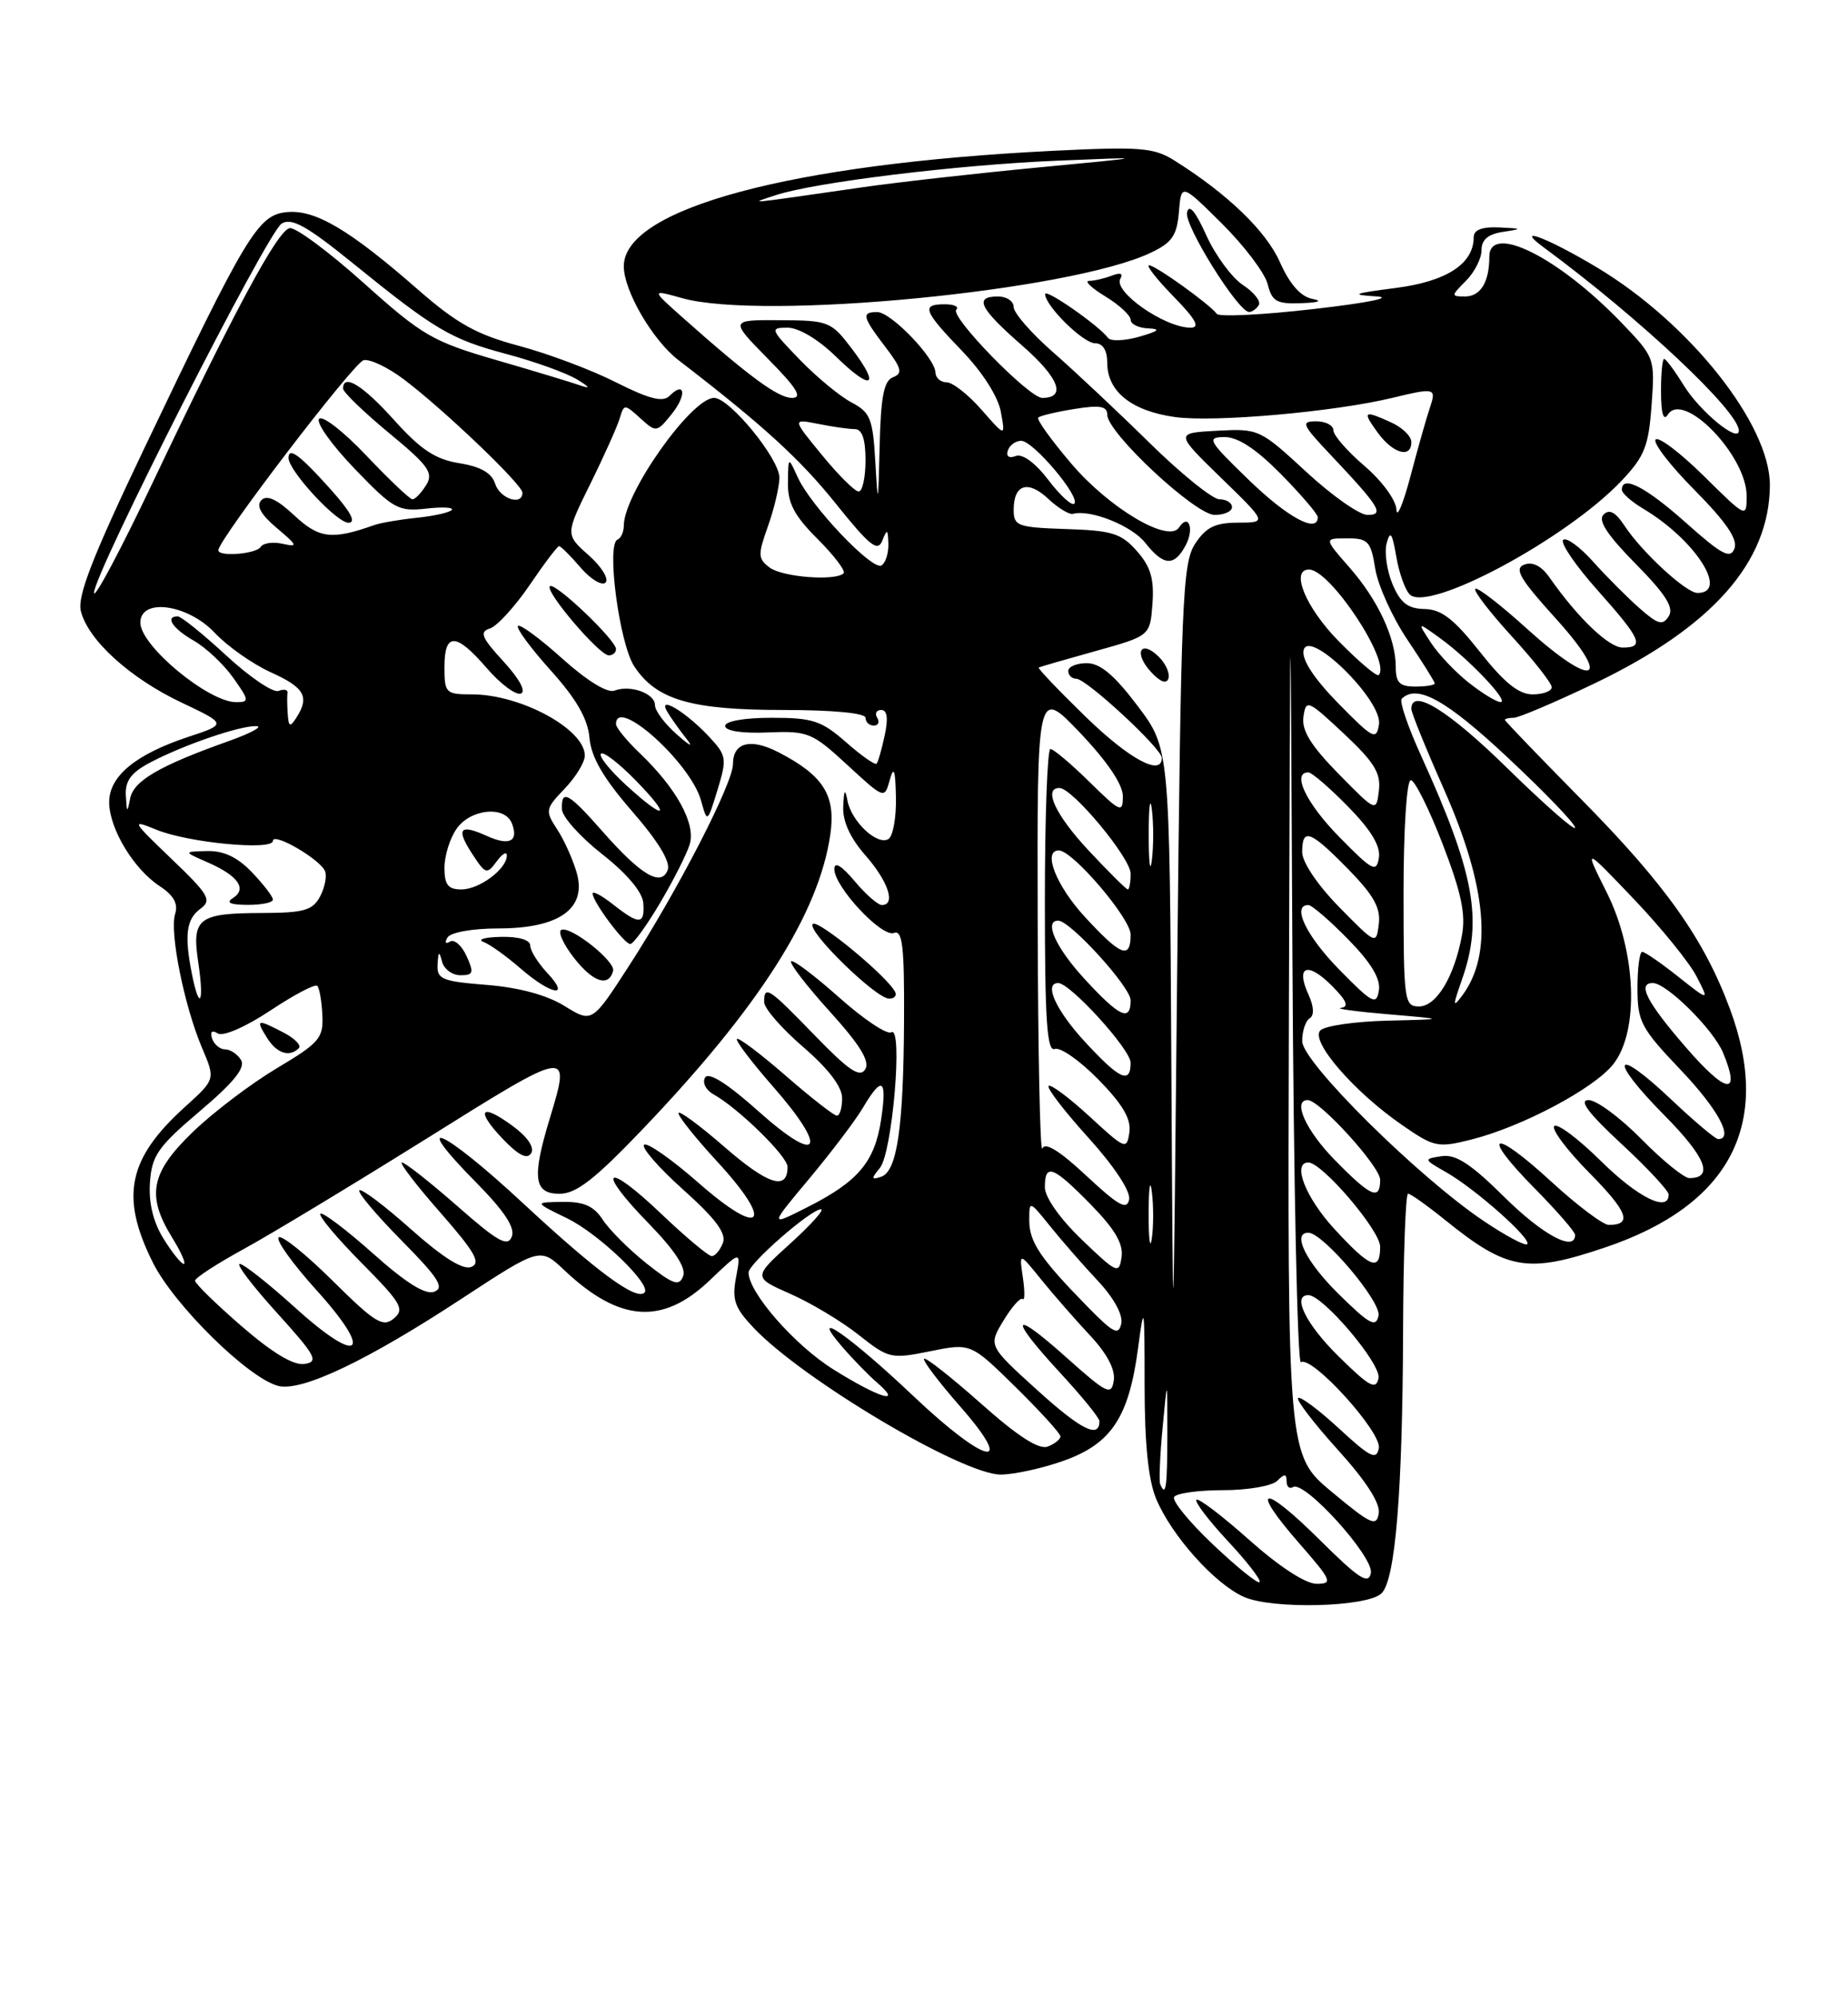 <?xml version="1.0" encoding="UTF-8" standalone="no"?>
<!DOCTYPE svg PUBLIC "-//W3C//DTD SVG 1.1//EN" "http://www.w3.org/Graphics/SVG/1.1/DTD/svg11.dtd" >
<svg xmlns="http://www.w3.org/2000/svg" xmlns:xlink="http://www.w3.org/1999/xlink" version="1.1" viewBox="0 0 237 256">
 <g >
 <path fill="currentColor"
d=" M 177.19 204.21 C 178.95 202.45 179.87 191.24 179.94 170.75 C 179.97 160.99 180.26 153.00 180.58 153.00 C 180.90 153.00 183.04 154.52 185.33 156.37 C 193.32 162.82 195.88 163.26 205.88 159.88 C 221.90 154.47 227.34 144.06 221.85 129.29 C 218.53 120.35 213.59 113.39 202.86 102.52 C 197.44 97.03 193.00 92.42 193.00 92.27 C 193.00 92.12 193.51 92.00 194.13 92.00 C 194.76 92.00 199.37 90.04 204.38 87.65 C 219.55 80.41 226.93 72.09 226.98 62.20 C 227.02 54.42 216.68 41.40 204.84 34.30 C 198.51 30.50 194.04 28.81 197.95 31.69 C 210.26 40.76 223.00 52.72 223.00 55.20 C 223.00 56.85 218.00 52.74 215.94 49.40 C 214.78 47.53 213.65 46.00 213.42 46.00 C 213.19 46.00 213.01 47.91 213.02 50.25 C 213.03 53.00 213.33 54.02 213.89 53.15 C 215.87 50.01 224.00 58.38 224.00 63.56 C 224.00 66.41 223.97 66.40 218.52 61.02 C 215.51 58.05 212.73 55.94 212.33 56.33 C 211.94 56.73 214.19 59.66 217.35 62.84 C 221.38 66.92 222.89 69.13 222.44 70.31 C 221.91 71.69 220.82 71.11 216.20 66.99 C 211.04 62.40 208.00 60.83 208.00 62.78 C 208.00 63.22 209.24 64.31 210.75 65.21 C 217.40 69.17 221.80 76.01 217.69 76.00 C 216.23 75.99 210.54 70.75 208.33 67.37 C 207.18 65.63 206.39 65.21 205.64 65.96 C 204.90 66.70 206.12 68.57 209.76 72.26 C 213.61 76.16 214.70 77.88 214.02 78.97 C 213.25 80.21 212.66 80.06 210.30 77.99 C 208.76 76.64 206.08 73.96 204.34 72.02 C 202.61 70.08 200.87 68.82 200.47 69.20 C 200.08 69.59 202.06 72.49 204.88 75.65 C 210.48 81.94 210.95 83.00 208.10 83.00 C 206.32 83.00 202.35 79.20 198.72 74.02 C 197.69 72.54 196.55 71.96 195.48 72.37 C 194.15 72.88 194.91 74.19 199.50 79.25 C 206.92 87.45 204.42 88.36 195.82 80.58 C 192.43 77.51 189.45 75.21 189.20 75.47 C 188.94 75.72 191.05 78.46 193.87 81.55 C 196.69 84.63 199.00 87.57 199.00 88.08 C 199.00 88.59 197.90 89.00 196.55 89.00 C 194.77 89.00 192.91 87.50 189.80 83.56 C 186.47 79.35 184.87 78.10 182.70 78.06 C 180.54 78.01 179.60 77.29 178.58 74.86 C 177.86 73.13 177.52 70.77 177.84 69.61 C 178.29 67.95 178.55 68.31 179.06 71.30 C 179.41 73.39 180.19 75.59 180.79 76.19 C 183.17 78.57 200.88 69.08 207.94 61.64 C 210.91 58.51 211.43 57.20 211.81 51.93 C 212.25 45.87 212.23 45.81 207.88 41.29 C 199.81 32.92 191.00 28.55 191.00 32.92 C 191.00 36.16 189.87 38.00 187.89 38.00 C 186.07 38.00 186.08 37.92 188.00 36.00 C 189.10 34.90 190.00 33.13 190.00 32.07 C 190.00 30.72 190.84 30.01 192.75 29.72 C 195.31 29.33 195.27 29.29 192.25 29.15 C 190.07 29.05 189.00 29.46 189.00 30.39 C 189.00 33.81 185.53 36.07 179.00 36.91 C 173.49 37.62 173.11 37.78 176.50 37.99 C 178.79 38.13 175.40 38.82 168.55 39.60 C 161.98 40.36 156.35 40.64 156.05 40.23 C 155.12 38.98 148.18 34.00 147.36 34.00 C 146.94 34.00 148.35 35.80 150.50 38.00 C 153.36 40.93 153.95 42.00 152.69 42.00 C 149.34 42.00 142.68 37.33 143.69 35.70 C 144.09 35.05 143.67 34.91 142.58 35.33 C 141.62 35.70 140.31 36.00 139.67 36.00 C 139.03 36.01 139.96 36.90 141.75 37.99 C 143.54 39.08 145.00 40.43 145.00 40.99 C 145.00 41.54 146.01 42.04 147.25 42.09 C 148.92 42.16 148.63 42.43 146.10 43.16 C 144.23 43.69 142.43 43.76 142.10 43.31 C 140.95 41.74 134.00 36.90 134.03 37.70 C 134.09 39.26 138.93 44.00 140.45 44.00 C 141.44 44.00 142.00 44.91 142.00 46.50 C 142.00 50.19 145.13 52.69 150.73 53.46 C 155.73 54.15 171.11 52.79 178.50 51.01 C 184.06 49.67 184.23 49.72 183.38 52.25 C 182.96 53.49 181.84 57.42 180.90 61.00 C 179.95 64.58 179.14 66.52 179.09 65.33 C 179.04 64.10 177.25 61.66 175.00 59.73 C 172.80 57.85 171.00 55.79 171.00 55.15 C 171.00 54.52 170.01 54.00 168.79 54.00 C 166.80 54.00 166.97 54.41 170.60 58.25 C 176.98 65.01 177.59 66.00 175.37 66.00 C 174.34 66.00 170.80 63.51 167.50 60.46 C 161.60 55.01 161.41 54.92 156.09 55.21 C 150.69 55.50 150.69 55.50 156.59 61.24 C 162.50 66.98 162.50 66.98 158.77 66.99 C 155.83 67.00 154.67 67.57 153.27 69.70 C 151.65 72.18 151.46 76.85 150.97 124.45 C 150.45 176.50 150.45 176.50 150.22 136.21 C 150.00 95.91 150.00 95.91 145.88 90.46 C 142.92 86.53 141.09 85.00 139.38 85.00 C 138.07 85.00 137.00 85.45 137.00 86.00 C 137.00 86.55 137.47 87.00 138.04 87.00 C 139.33 87.00 149.00 95.95 149.00 97.14 C 149.00 99.56 144.83 97.31 139.21 91.85 C 135.76 88.49 133.06 85.66 133.21 85.56 C 133.37 85.47 136.65 84.52 140.50 83.45 C 147.50 81.50 147.50 81.50 147.80 77.37 C 148.03 74.19 147.57 72.63 145.80 70.63 C 143.80 68.36 142.62 68.00 136.75 67.81 C 130.49 67.60 130.00 67.42 130.00 65.35 C 130.00 62.07 131.83 61.49 134.44 63.94 C 135.70 65.12 137.13 65.99 137.61 65.86 C 139.86 65.26 145.16 67.39 146.88 69.58 C 149.22 72.55 150.59 72.64 152.05 69.91 C 153.20 67.77 152.44 65.72 151.20 67.62 C 149.86 69.64 142.29 65.16 137.43 59.47 C 134.84 56.43 132.91 53.76 133.15 53.52 C 133.38 53.29 135.47 52.79 137.79 52.42 C 141.06 51.89 142.00 52.06 142.00 53.15 C 142.00 55.47 153.30 66.00 155.78 66.00 C 157.00 66.00 158.00 65.55 158.00 65.00 C 158.00 64.45 157.28 64.00 156.40 64.00 C 155.52 64.00 151.47 60.74 147.41 56.75 C 143.35 52.76 137.77 47.52 135.01 45.11 C 132.25 42.69 130.00 40.11 130.00 39.36 C 130.00 38.61 129.10 38.00 128.00 38.00 C 124.86 38.00 125.60 39.50 131.12 44.32 C 135.83 48.44 136.80 51.00 133.66 51.00 C 131.97 51.00 121.78 40.55 122.64 39.69 C 123.02 39.31 122.36 39.00 121.17 39.00 C 118.11 39.00 118.41 39.82 123.37 44.97 C 125.97 47.66 127.99 50.82 128.35 52.76 C 128.95 56.02 128.95 56.02 125.87 52.51 C 124.18 50.58 122.16 49.00 121.40 49.00 C 120.63 49.00 119.99 48.44 119.97 47.75 C 119.93 45.89 114.26 40.00 112.51 40.00 C 110.45 40.00 110.59 40.60 113.53 44.45 C 115.64 47.22 115.80 47.86 114.53 48.35 C 113.35 48.80 112.96 50.84 112.81 57.22 C 112.63 64.82 112.59 64.99 112.26 59.25 C 111.94 53.65 111.63 52.86 109.20 51.58 C 107.72 50.80 104.72 48.33 102.55 46.08 C 98.78 42.19 98.71 42.00 101.00 42.00 C 102.43 42.00 104.95 43.50 107.19 45.69 C 111.81 50.20 112.99 49.63 109.25 44.70 C 106.59 41.20 106.28 41.07 100.04 41.04 C 93.58 41.00 93.58 41.00 98.50 46.00 C 102.22 49.77 102.97 51.00 101.57 51.00 C 99.78 51.00 96.07 48.27 87.50 40.66 C 83.50 37.10 83.50 37.10 87.50 38.22 C 97.88 41.11 137.25 37.30 147.57 32.40 C 150.32 31.10 150.94 30.19 151.19 27.16 C 151.50 23.50 151.50 23.50 156.71 28.66 C 159.57 31.50 162.21 34.99 162.57 36.41 C 163.13 38.64 163.72 38.98 166.86 38.86 C 169.15 38.78 169.67 38.57 168.27 38.30 C 166.80 38.01 165.39 36.41 164.15 33.61 C 162.38 29.61 157.39 24.81 150.56 20.54 C 147.96 18.92 146.19 18.78 135.06 19.33 C 101.41 20.99 80.00 26.75 80.00 34.13 C 80.00 37.27 83.69 43.60 87.00 46.15 C 97.81 54.46 102.61 58.83 107.22 64.59 C 111.54 69.97 112.56 70.79 113.15 69.30 C 113.77 67.74 113.87 67.79 113.93 69.69 C 113.97 70.90 113.57 72.15 113.05 72.47 C 111.89 73.19 103.97 64.86 102.30 61.16 C 101.09 58.50 101.09 58.50 101.05 61.87 C 101.01 64.48 101.87 66.11 104.86 69.09 C 106.98 71.21 108.48 73.19 108.19 73.48 C 107.17 74.50 100.36 73.98 98.71 72.75 C 97.20 71.62 97.18 71.11 98.47 67.50 C 99.26 65.30 99.93 62.49 99.96 61.25 C 100.00 58.86 93.58 51.00 91.58 51.00 C 88.67 51.00 80.00 63.26 80.00 67.38 C 80.00 68.18 79.63 68.98 79.19 69.17 C 77.74 69.76 79.43 82.48 81.33 85.39 C 84.16 89.70 88.58 91.00 100.47 91.00 C 106.82 91.00 111.00 91.40 111.00 92.00 C 111.00 92.55 111.48 93.00 112.06 93.00 C 112.64 93.00 112.84 92.55 112.50 92.00 C 112.16 91.45 112.39 91.00 113.02 91.00 C 113.78 91.00 113.93 92.08 113.46 94.25 C 113.08 96.04 112.61 97.67 112.42 97.88 C 112.22 98.09 110.46 96.86 108.50 95.13 C 105.35 92.37 104.22 92.00 98.97 92.00 C 95.46 92.00 93.00 92.43 93.00 93.05 C 93.00 93.69 95.17 94.02 98.45 93.88 C 103.63 93.67 104.15 93.88 108.67 98.05 C 113.43 102.43 113.43 102.43 114.11 99.97 C 114.63 98.10 114.83 98.65 114.90 102.19 C 114.96 104.77 114.52 107.18 113.94 107.54 C 112.52 108.41 109.22 105.33 108.69 102.65 C 108.37 101.01 108.24 101.18 108.14 103.37 C 108.05 105.26 109.02 107.39 111.00 109.65 C 113.93 112.99 114.92 116.00 113.09 116.00 C 112.59 116.00 111.01 114.62 109.59 112.92 C 107.92 110.94 107.00 110.39 107.00 111.39 C 107.00 113.67 113.08 120.18 114.65 119.58 C 115.74 119.16 115.99 121.33 115.94 130.78 C 115.87 144.57 115.05 150.15 113.00 150.83 C 111.73 151.25 111.70 151.08 112.84 149.70 C 114.45 147.76 115.83 131.37 114.31 132.31 C 113.76 132.65 110.75 130.64 107.61 127.84 C 104.47 125.05 101.70 122.96 101.46 123.21 C 101.21 123.46 103.44 126.36 106.42 129.65 C 110.32 133.96 111.59 136.04 110.96 137.06 C 110.28 138.17 108.86 137.22 104.52 132.74 C 98.56 126.58 98.00 126.22 98.00 128.44 C 98.00 129.24 100.25 131.83 103.00 134.19 C 106.24 136.99 108.00 139.29 108.00 140.75 C 108.00 141.99 107.70 143.00 107.33 143.00 C 106.96 143.00 104.01 140.70 100.78 137.89 C 97.54 135.07 94.72 132.95 94.51 133.16 C 94.29 133.37 96.38 136.12 99.13 139.26 C 106.30 147.43 105.15 149.47 97.32 142.48 C 93.29 138.88 90.89 137.36 90.43 138.11 C 90.04 138.75 90.51 139.71 91.50 140.26 C 94.72 142.06 101.00 148.21 101.00 149.56 C 101.00 152.65 98.51 151.87 92.94 147.03 C 89.67 144.19 87.00 142.23 87.01 142.68 C 87.01 143.13 89.27 145.95 92.04 148.95 C 99.37 156.91 97.72 158.75 89.62 151.64 C 86.13 148.58 82.97 146.37 82.60 146.73 C 82.23 147.10 84.51 149.70 87.65 152.51 C 91.78 156.21 93.18 158.09 92.71 159.31 C 92.35 160.24 91.71 161.00 91.28 161.00 C 90.85 161.00 87.92 158.55 84.77 155.55 C 77.63 148.74 76.32 149.76 83.17 156.79 C 86.54 160.25 88.02 162.51 87.61 163.57 C 87.10 164.91 86.33 164.64 82.93 161.95 C 80.70 160.18 78.17 157.66 77.32 156.36 C 76.15 154.57 74.89 154.01 72.13 154.05 C 68.50 154.10 68.50 154.10 72.74 156.16 C 76.80 158.13 83.64 164.70 82.65 165.68 C 81.60 166.73 76.53 163.00 67.13 154.27 C 56.75 144.62 52.25 142.64 61.11 151.61 C 64.70 155.25 66.08 157.35 65.64 158.50 C 65.11 159.87 63.84 159.15 58.64 154.58 C 55.14 151.51 51.95 149.00 51.55 149.00 C 51.16 149.00 53.35 151.87 56.44 155.38 C 60.92 160.49 61.72 161.89 60.43 162.39 C 59.36 162.80 56.78 161.18 52.70 157.55 C 49.33 154.55 46.36 152.31 46.09 152.57 C 45.83 152.84 48.26 155.72 51.49 158.99 C 56.21 163.76 57.04 165.05 55.70 165.56 C 54.56 166.00 52.08 164.45 47.81 160.64 C 44.38 157.59 41.36 155.31 41.09 155.57 C 40.83 155.84 43.20 158.67 46.36 161.86 C 51.48 167.03 51.93 167.81 50.50 169.00 C 49.10 170.16 48.08 169.53 42.64 164.14 C 39.20 160.73 36.09 158.24 35.73 158.60 C 35.37 158.97 37.54 161.99 40.55 165.32 C 48.02 173.57 46.20 175.16 37.89 167.64 C 34.46 164.54 31.25 162.00 30.75 162.00 C 30.24 162.00 32.38 164.81 35.50 168.25 C 40.51 173.78 40.92 174.54 39.05 174.82 C 37.65 175.04 34.93 173.40 30.97 169.97 C 27.69 167.13 25.01 164.51 25.01 164.15 C 25.02 163.79 27.83 161.97 31.26 160.09 C 34.69 158.22 45.26 151.83 54.75 145.91 C 73.25 134.34 73.24 134.34 70.49 143.41 C 68.20 150.97 68.46 153.00 71.75 153.01 C 73.89 153.01 76.24 151.19 82.39 144.76 C 97.34 129.13 105.00 117.12 106.48 107.00 C 107.22 101.96 105.62 99.41 99.88 96.44 C 96.28 94.57 94.00 95.15 94.00 97.93 C 94.00 100.41 86.94 114.10 80.66 123.81 C 75.93 131.12 75.93 131.12 72.40 128.94 C 70.14 127.54 66.57 126.57 62.44 126.24 C 56.67 125.78 56.01 125.51 56.12 123.61 C 56.21 121.92 56.32 121.85 56.69 123.25 C 56.94 124.21 58.00 125.00 59.05 125.00 C 60.71 125.00 60.81 124.69 59.83 122.53 C 59.21 121.17 58.25 120.34 57.70 120.69 C 57.13 121.04 57.00 120.81 57.40 120.15 C 57.81 119.50 60.61 119.00 63.92 119.00 C 71.71 119.00 75.28 116.46 73.96 111.86 C 73.47 110.15 72.34 107.64 71.44 106.28 C 69.89 103.91 69.94 103.67 72.41 101.09 C 73.83 99.61 75.00 97.70 75.00 96.85 C 75.00 93.46 66.78 89.00 60.53 89.00 C 57.16 89.00 57.00 88.84 57.00 85.50 C 57.00 81.02 58.48 81.06 62.44 85.65 C 64.18 87.66 66.13 89.12 66.79 88.90 C 67.51 88.66 66.63 87.03 64.58 84.79 C 61.74 81.70 61.45 80.99 62.84 80.55 C 63.75 80.25 66.03 77.76 67.91 75.01 C 69.78 72.25 71.49 70.00 71.70 70.00 C 71.92 70.00 73.16 71.24 74.46 72.75 C 75.76 74.26 77.21 75.12 77.66 74.67 C 78.12 74.21 77.15 72.63 75.50 71.17 C 72.50 68.51 72.50 68.51 75.71 62.01 C 77.48 58.43 79.17 54.65 79.48 53.61 C 80.03 51.77 80.09 51.77 82.12 53.61 C 84.15 55.45 84.22 55.44 86.12 53.10 C 88.10 50.66 87.87 48.73 85.84 50.76 C 85.01 51.59 83.24 51.14 79.01 49.01 C 75.88 47.42 70.27 45.32 66.56 44.33 C 61.14 42.89 58.59 41.47 53.65 37.16 C 44.79 29.41 40.41 26.83 36.77 27.19 C 33.08 27.56 31.65 29.93 18.49 57.49 C 11.86 71.38 9.89 76.43 10.37 78.33 C 11.30 82.05 16.68 86.93 23.28 90.05 C 29.10 92.81 29.10 92.81 24.11 94.46 C 17.37 96.70 14.00 99.49 14.00 102.82 C 14.01 106.20 17.13 111.38 20.48 113.58 C 22.28 114.76 22.87 115.83 22.46 117.14 C 21.72 119.46 23.62 128.91 25.91 134.31 C 27.63 138.34 27.63 138.34 23.75 141.85 C 16.40 148.48 15.38 153.36 19.59 161.80 C 22.32 167.29 31.88 176.68 35.70 177.64 C 38.70 178.39 47.08 174.41 59.23 166.44 C 69.27 159.87 69.27 159.87 72.38 162.81 C 79.43 169.47 84.96 169.87 90.98 164.14 C 95.04 160.27 95.04 160.27 94.40 163.70 C 93.85 166.59 94.21 167.61 96.63 170.17 C 102.92 176.83 123.43 189.00 128.34 189.00 C 130.08 188.99 133.73 188.19 136.46 187.21 C 142.54 185.03 144.77 181.65 145.95 172.82 C 146.73 166.92 146.79 167.23 146.79 177.52 C 146.79 185.01 147.26 189.69 148.27 192.10 C 150.23 196.80 155.73 202.96 159.48 204.66 C 163.13 206.31 175.40 206.00 177.19 204.21 Z  M 65.75 144.32 C 61.63 141.28 60.92 142.26 64.51 146.01 C 66.51 148.09 67.60 148.64 68.12 147.81 C 68.57 147.07 67.66 145.72 65.75 144.32 Z  M 114.83 127.21 C 114.05 125.36 104.89 117.77 104.24 118.43 C 103.40 119.27 112.33 128.00 114.03 128.00 C 114.65 128.00 115.02 127.65 114.83 127.21 Z  M 70.17 124.69 C 68.98 123.41 68.00 121.84 68.00 121.19 C 68.00 120.47 66.52 120.03 64.25 120.08 C 62.19 120.12 61.17 120.41 62.00 120.73 C 62.83 121.04 64.98 122.58 66.78 124.15 C 70.72 127.56 73.26 127.97 70.17 124.69 Z  M 78.63 124.44 C 78.95 123.24 73.30 118.73 72.02 119.17 C 71.49 119.35 72.21 120.98 73.63 122.80 C 76.07 125.90 78.06 126.56 78.63 124.44 Z  M 84.64 115.75 C 86.35 112.86 88.07 109.48 88.45 108.23 C 89.26 105.60 86.78 101.07 82.07 96.56 C 80.38 94.95 79.00 93.26 79.00 92.81 C 79.00 89.19 88.55 97.75 89.90 102.59 C 90.71 105.50 90.71 105.50 92.02 101.24 C 93.25 97.21 93.19 96.83 90.91 94.40 C 87.99 91.27 84.34 89.07 85.53 91.15 C 85.96 91.89 87.02 93.40 87.89 94.50 C 88.99 95.88 88.63 95.74 86.74 94.08 C 85.23 92.74 84.00 91.09 84.00 90.39 C 84.00 88.87 80.85 87.74 78.80 88.52 C 77.90 88.87 75.27 87.25 72.12 84.42 C 69.26 81.85 66.70 79.96 66.43 80.23 C 66.16 80.50 68.05 83.06 70.62 85.92 C 73.93 89.60 75.38 92.12 75.60 94.58 C 75.82 97.07 77.38 99.74 81.07 103.99 C 84.42 107.84 86.03 110.49 85.63 111.51 C 84.79 113.71 82.20 112.17 77.23 106.52 C 72.89 101.59 71.96 101.09 72.07 103.75 C 72.12 104.71 74.44 107.30 77.25 109.50 C 80.43 112.00 82.40 114.35 82.50 115.75 C 82.70 118.54 81.99 118.57 78.63 115.93 C 77.19 114.79 76.00 114.16 76.00 114.52 C 76.00 115.57 80.05 121.00 80.83 121.00 C 81.22 121.00 82.93 118.64 84.64 115.75 Z  M 148.64 84.21 C 146.32 81.90 145.33 83.61 147.56 86.07 C 148.76 87.39 149.59 87.72 149.84 86.98 C 150.06 86.33 149.52 85.09 148.64 84.21 Z  M 79.00 83.20 C 79.00 82.03 71.13 74.54 70.52 75.14 C 69.87 75.80 76.86 84.00 78.08 84.00 C 78.59 84.00 79.00 83.64 79.00 83.20 Z  M 181.00 56.66 C 181.00 55.92 179.85 54.80 178.45 54.16 C 174.87 52.53 174.67 52.68 176.70 55.47 C 178.66 58.15 181.00 58.80 181.00 56.66 Z  M 161.43 39.11 C 161.74 38.62 160.82 37.46 159.40 36.53 C 157.98 35.59 155.87 32.73 154.71 30.17 C 153.31 27.07 152.48 26.08 152.23 27.24 C 151.87 28.90 158.78 39.96 160.19 39.99 C 160.57 39.99 161.13 39.60 161.43 39.11 Z  M 155.58 197.98 C 152.53 195.10 150.28 192.35 150.58 191.87 C 150.88 191.39 153.70 191.00 156.86 191.00 C 160.02 191.00 163.14 190.46 163.80 189.80 C 164.73 188.87 165.00 188.88 165.00 189.86 C 165.00 190.55 165.37 190.89 165.83 190.60 C 167.29 189.70 176.23 199.59 175.81 201.63 C 175.50 203.15 174.27 202.35 169.22 197.34 C 161.89 190.06 160.13 190.39 166.63 197.82 C 170.81 202.61 170.98 203.00 168.83 203.00 C 167.42 202.99 164.02 200.77 160.20 197.37 C 156.74 194.29 153.70 191.97 153.44 192.23 C 153.18 192.48 155.00 194.87 157.47 197.53 C 159.95 200.18 161.78 202.55 161.54 202.79 C 161.31 203.03 158.62 200.86 155.58 197.98 Z  M 170.81 191.23 C 165.12 186.50 165.12 186.50 165.30 128.50 C 165.48 70.50 165.48 70.50 165.75 122.80 C 165.90 151.57 166.39 174.88 166.84 174.60 C 168.27 173.71 177.23 183.59 176.83 185.62 C 176.53 187.19 175.73 186.80 171.72 183.09 C 169.10 180.68 166.74 178.92 166.48 179.19 C 166.22 179.45 168.51 182.43 171.57 185.82 C 175.20 189.83 177.03 192.67 176.82 193.97 C 176.54 195.73 175.82 195.40 170.81 191.23 Z  M 148.80 190.25 C 148.62 189.84 148.76 186.57 149.10 183.00 C 149.71 176.50 149.71 176.50 149.71 183.75 C 149.70 190.65 149.52 191.94 148.80 190.25 Z  M 117.12 178.92 C 108.97 171.20 103.51 167.42 108.00 172.61 C 109.37 174.20 111.39 176.28 112.50 177.23 C 115.88 180.15 112.74 179.19 106.86 175.51 C 101.90 172.41 96.00 165.67 96.00 163.10 C 96.00 161.96 103.98 155.00 105.28 155.00 C 105.78 155.00 104.03 156.96 101.38 159.36 C 96.57 163.72 96.57 163.72 101.36 165.84 C 104.00 167.00 107.95 169.37 110.13 171.10 C 113.97 174.14 114.27 174.21 119.30 173.19 C 124.50 172.14 124.50 172.14 130.25 177.79 C 133.41 180.90 136.00 183.74 136.00 184.11 C 136.00 184.48 135.26 185.07 134.36 185.41 C 133.24 185.84 130.53 184.10 125.81 179.90 C 122.01 176.53 118.73 173.94 118.51 174.16 C 118.30 174.37 120.38 177.12 123.14 180.27 C 130.48 188.64 126.41 187.73 117.12 178.92 Z  M 133.04 178.19 C 126.74 172.48 126.74 172.48 128.71 169.24 C 129.79 167.46 130.89 166.23 131.16 166.50 C 131.43 166.76 131.44 165.53 131.18 163.74 C 130.70 160.50 130.70 160.50 133.53 164.00 C 135.09 165.93 137.89 169.13 139.76 171.13 C 141.97 173.48 143.05 175.53 142.84 176.94 C 142.53 178.92 141.98 178.65 136.75 173.98 C 129.67 167.65 129.27 168.72 136.00 176.00 C 138.75 178.98 141.00 181.74 141.00 182.15 C 141.00 184.44 138.66 183.28 133.04 178.19 Z  M 171.70 173.88 C 167.49 169.75 165.64 166.00 167.79 166.00 C 169.67 166.00 177.17 174.86 176.79 176.64 C 176.46 178.20 175.64 177.76 171.70 173.88 Z  M 139.45 167.46 C 133.41 161.29 132.00 159.20 132.00 156.41 C 132.00 153.85 132.00 153.85 134.68 157.17 C 136.15 159.00 138.89 162.14 140.77 164.14 C 142.84 166.34 144.03 168.52 143.80 169.64 C 143.46 171.22 142.80 170.88 139.45 167.46 Z  M 171.70 165.88 C 167.49 161.75 165.64 158.00 167.79 158.00 C 169.67 158.00 177.17 166.86 176.79 168.64 C 176.46 170.20 175.64 169.76 171.70 165.88 Z  M 138.75 158.90 C 135.94 156.21 134.00 153.46 134.00 152.17 C 134.00 149.05 135.04 149.44 139.88 154.38 C 142.96 157.52 144.08 159.41 143.84 161.10 C 143.52 163.34 143.27 163.24 138.75 158.90 Z  M 20.96 158.75 C 19.64 156.62 19.05 154.15 19.23 151.56 C 19.47 148.10 20.25 146.98 25.63 142.42 C 30.00 138.72 31.52 136.83 30.91 135.86 C 30.45 135.11 29.53 134.50 28.87 134.50 C 28.21 134.50 27.46 133.87 27.20 133.11 C 26.91 132.23 27.18 131.99 27.93 132.46 C 28.62 132.88 31.49 131.63 34.66 129.53 C 37.70 127.51 40.41 126.08 40.69 126.36 C 40.96 126.63 41.26 128.32 41.34 130.10 C 41.49 133.06 40.97 133.66 35.50 136.92 C 32.20 138.89 27.36 142.55 24.75 145.07 C 19.32 150.29 18.74 153.23 22.08 158.63 C 23.23 160.48 23.89 162.00 23.57 162.00 C 23.24 162.00 22.07 160.54 20.96 158.75 Z  M 38.32 134.35 C 38.68 133.99 37.80 133.09 36.37 132.35 C 32.95 130.57 32.75 130.63 34.23 133.00 C 35.49 135.02 37.12 135.55 38.32 134.35 Z  M 171.13 157.52 C 167.44 153.52 165.67 149.00 167.79 149.00 C 169.56 149.00 177.00 157.71 177.00 159.79 C 177.00 163.02 175.75 162.54 171.13 157.52 Z  M 147.31 155.50 C 147.32 152.20 147.50 150.97 147.72 152.77 C 147.95 154.57 147.94 157.27 147.71 158.77 C 147.49 160.27 147.30 158.80 147.31 155.50 Z  M 190.28 156.50 C 181.83 150.82 167.00 136.12 167.00 133.45 C 167.00 132.17 167.43 130.85 167.96 130.52 C 168.57 130.15 168.51 129.01 167.80 127.46 C 166.14 123.82 167.67 123.22 170.76 126.30 C 172.71 128.25 173.04 129.05 171.98 129.18 C 171.16 129.28 173.88 129.65 178.00 130.00 C 185.50 130.64 185.50 130.64 177.95 130.82 C 173.80 130.92 169.92 131.48 169.33 132.07 C 167.99 133.41 173.63 139.94 179.83 144.21 C 183.92 147.04 184.39 147.14 188.69 146.06 C 195.21 144.42 204.45 139.51 206.90 136.40 C 210.25 132.14 209.86 122.00 206.06 114.39 C 203.11 108.50 203.11 108.50 209.51 115.21 C 213.03 118.90 216.66 123.37 217.57 125.14 C 219.23 128.35 219.23 128.35 215.22 125.18 C 213.02 123.43 210.94 122.00 210.61 122.00 C 210.27 122.00 210.00 124.10 210.00 126.66 C 210.00 130.94 210.45 131.79 215.50 137.09 C 220.30 142.12 222.41 146.00 220.35 146.00 C 219.99 146.00 217.26 143.70 214.29 140.89 C 206.92 133.92 206.20 135.62 213.43 142.93 C 218.77 148.32 219.84 151.00 216.65 151.00 C 215.98 151.00 213.21 148.75 210.50 146.00 C 207.79 143.25 204.75 141.00 203.73 141.00 C 202.44 141.00 203.70 142.68 207.94 146.61 C 211.27 149.69 214.00 152.62 214.00 153.11 C 214.00 155.45 210.06 153.50 205.31 148.81 C 202.41 145.95 199.73 143.94 199.33 144.33 C 198.94 144.73 200.96 147.43 203.83 150.33 C 208.77 155.33 209.39 157.00 206.32 157.00 C 205.59 157.00 202.25 154.49 198.91 151.42 C 191.36 144.48 189.75 145.16 196.81 152.31 C 199.66 155.20 202.00 157.89 202.00 158.28 C 202.00 160.52 197.84 158.29 192.91 153.41 C 188.63 149.17 186.69 147.91 184.88 148.19 C 182.53 148.55 182.54 148.58 185.50 150.27 C 189.25 152.41 196.49 158.84 195.86 159.47 C 195.60 159.73 193.09 158.39 190.28 156.50 Z  M 103.81 151.04 C 106.65 147.64 109.75 143.55 110.70 141.93 C 113.13 137.82 113.79 138.27 113.00 143.50 C 112.18 148.92 110.08 151.42 103.58 154.71 C 98.65 157.21 98.65 157.21 103.81 151.04 Z  M 139.33 150.71 C 135.91 147.51 134.02 146.34 133.68 147.21 C 133.39 147.92 133.12 134.92 133.08 118.32 C 133.00 88.15 133.00 88.15 138.50 93.91 C 141.99 97.58 144.00 100.54 144.00 102.05 C 144.00 104.25 143.70 104.13 139.71 100.21 C 137.35 97.89 135.10 96.00 134.71 96.00 C 134.32 96.00 134.00 104.76 134.00 115.47 C 134.00 130.82 134.27 134.83 135.27 134.45 C 135.97 134.18 138.49 135.94 140.86 138.36 C 143.97 141.53 145.08 143.41 144.84 145.13 C 144.51 147.41 144.32 147.33 139.73 143.10 C 137.11 140.69 134.74 138.92 134.48 139.19 C 134.22 139.45 136.51 142.43 139.58 145.82 C 142.91 149.50 145.01 152.69 144.81 153.74 C 144.53 155.15 143.45 154.55 139.33 150.71 Z  M 171.21 148.71 C 167.48 144.92 165.71 141.00 167.71 141.00 C 169.25 141.00 177.00 149.52 177.00 151.21 C 177.00 153.92 175.82 153.41 171.21 148.71 Z  M 216.21 134.24 C 211.19 128.45 209.93 126.00 211.97 126.00 C 213.74 126.00 219.74 131.95 220.98 134.94 C 223.29 140.52 221.41 140.24 216.21 134.24 Z  M 139.13 133.52 C 135.41 129.49 133.83 126.00 135.71 126.00 C 137.25 126.00 145.00 134.52 145.00 136.21 C 145.00 139.01 143.59 138.36 139.13 133.52 Z  M 139.13 125.52 C 135.41 121.49 133.83 118.00 135.71 118.00 C 137.25 118.00 145.00 126.52 145.00 128.21 C 145.00 131.01 143.59 130.36 139.13 125.52 Z  M 171.75 124.27 C 167.51 119.95 165.62 116.00 167.79 116.00 C 168.23 116.00 170.52 117.97 172.88 120.38 C 175.82 123.37 177.07 125.44 176.84 126.93 C 176.53 128.89 176.03 128.63 171.75 124.27 Z  M 180.00 114.50 C 180.00 106.26 180.40 100.00 180.93 100.00 C 181.44 100.00 183.27 103.68 185.01 108.17 C 187.41 114.41 188.00 117.18 187.49 119.89 C 186.49 125.24 184.21 129.00 181.97 129.00 C 180.10 129.00 180.00 128.27 180.00 114.50 Z  M 187.51 125.50 C 190.19 117.87 189.09 111.91 182.23 96.82 C 180.56 93.15 179.45 89.89 179.76 89.57 C 181.71 87.63 185.46 89.70 193.35 97.09 C 198.11 101.54 202.00 105.58 202.00 106.08 C 202.00 106.57 198.10 103.15 193.34 98.49 C 185.73 91.03 181.00 88.11 181.00 90.87 C 181.00 91.35 182.87 95.95 185.15 101.09 C 190.69 113.59 191.48 122.29 187.54 127.58 C 186.29 129.25 186.29 128.98 187.51 125.50 Z  M 24.62 124.88 C 23.62 119.87 23.89 117.80 25.69 116.49 C 27.20 115.38 26.82 114.71 22.01 110.10 C 16.85 105.16 16.78 105.01 20.07 106.35 C 24.13 108.02 35.00 109.05 35.00 107.78 C 35.00 106.61 41.09 110.15 41.69 111.67 C 41.94 112.32 41.65 113.78 41.04 114.92 C 40.10 116.68 38.98 117.00 33.71 117.02 C 25.39 117.04 24.57 117.66 25.43 123.39 C 26.21 128.57 25.59 129.70 24.62 124.88 Z  M 35.00 115.30 C 35.00 114.92 33.79 113.35 32.31 111.80 C 30.45 109.86 28.68 109.03 26.56 109.08 C 23.50 109.16 23.50 109.16 26.67 110.55 C 30.53 112.24 31.72 113.93 29.88 115.10 C 28.93 115.70 29.51 115.97 31.75 115.98 C 33.54 115.99 35.00 115.69 35.00 115.30 Z  M 139.13 117.52 C 135.44 113.52 133.67 109.00 135.79 109.00 C 137.56 109.00 145.00 117.71 145.00 119.79 C 145.00 123.02 143.75 122.54 139.13 117.52 Z  M 171.75 116.27 C 168.97 113.43 167.00 110.51 167.00 109.22 C 167.00 106.05 168.02 106.43 172.87 111.37 C 176.16 114.72 177.08 116.36 176.83 118.42 C 176.50 121.10 176.49 121.09 171.75 116.27 Z  M 57.00 111.22 C 57.00 109.69 57.70 107.44 58.56 106.22 C 60.35 103.66 64.77 103.23 65.65 105.54 C 66.55 107.87 65.31 108.46 62.38 107.12 C 58.93 105.56 58.44 106.22 60.61 109.52 C 62.26 112.05 62.45 112.10 63.69 110.42 C 64.41 109.43 65.00 109.08 65.00 109.65 C 65.00 111.38 61.48 114.00 59.17 114.00 C 57.46 114.00 57.00 113.41 57.00 111.22 Z  M 139.64 109.04 C 135.37 104.48 133.74 101.00 135.87 101.00 C 137.54 101.00 145.00 109.97 145.00 111.98 C 145.00 113.09 144.84 114.00 144.64 114.00 C 144.44 114.00 142.19 111.77 139.64 109.04 Z  M 147.32 107.00 C 147.32 103.42 147.50 101.96 147.72 103.75 C 147.95 105.54 147.95 108.46 147.72 110.25 C 147.50 112.04 147.32 110.58 147.32 107.00 Z  M 171.75 107.27 C 167.51 102.95 165.62 99.00 167.79 99.00 C 168.23 99.00 170.52 100.97 172.88 103.38 C 175.82 106.37 177.07 108.44 176.84 109.93 C 176.53 111.89 176.03 111.63 171.75 107.27 Z  M 16.14 101.98 C 16.03 100.08 16.81 99.03 19.25 97.74 C 23.53 95.48 30.83 92.98 32.88 93.07 C 33.77 93.11 32.18 93.97 29.35 94.98 C 20.44 98.15 17.14 100.07 16.69 102.34 C 16.32 104.25 16.26 104.21 16.14 101.98 Z  M 171.66 99.18 C 168.11 95.56 166.92 93.63 167.16 91.88 C 167.49 89.60 167.70 89.69 172.34 94.03 C 176.24 97.68 177.11 99.09 176.84 101.33 C 176.50 104.10 176.50 104.10 171.66 99.18 Z  M 171.65 90.17 C 168.54 87.00 166.94 84.57 167.18 83.37 C 167.76 80.41 177.32 89.77 176.85 92.84 C 176.53 94.92 176.11 94.71 171.65 90.17 Z  M 36.90 91.50 C 36.82 90.40 36.81 89.18 36.87 88.79 C 36.93 88.39 36.41 88.29 35.71 88.56 C 35.02 88.82 32.01 86.78 29.02 84.02 C 26.03 81.26 23.23 79.00 22.79 79.00 C 21.11 79.00 22.14 80.57 24.84 82.11 C 26.39 82.99 28.67 85.13 29.90 86.86 C 31.97 89.77 32.00 90.00 30.29 90.00 C 26.73 90.00 18.00 82.77 18.00 79.81 C 18.00 76.59 24.09 77.43 27.56 81.13 C 29.18 82.85 32.41 85.12 34.75 86.18 C 39.07 88.13 39.73 89.32 38.00 92.00 C 37.19 93.25 37.01 93.17 36.90 91.50 Z  M 188.39 87.52 C 186.68 86.18 184.48 83.86 183.51 82.38 C 181.75 79.68 181.75 79.68 184.62 81.75 C 188.37 84.44 193.64 90.00 192.44 89.99 C 191.92 89.98 190.10 88.87 188.39 87.52 Z  M 179.00 85.47 C 179.00 81.78 176.71 76.87 173.02 72.68 C 169.79 69.00 169.79 69.00 172.77 69.00 C 175.45 69.00 175.81 69.38 176.37 72.89 C 176.71 75.03 178.57 79.13 180.49 81.99 C 182.42 84.86 184.00 87.38 184.00 87.60 C 184.00 87.82 182.88 88.00 181.50 88.00 C 179.49 88.00 179.00 87.50 179.00 85.47 Z  M 171.69 82.19 C 167.46 77.90 165.43 73.00 167.88 73.00 C 170.61 73.00 178.45 84.88 176.81 86.52 C 176.57 86.76 174.27 84.81 171.69 82.19 Z  M 12.06 75.99 C 11.97 73.67 34.28 29.76 36.13 28.65 C 37.40 27.88 39.36 28.97 45.13 33.64 C 55.83 42.31 57.80 43.47 65.00 45.39 C 68.58 46.34 72.62 47.80 74.00 48.63 C 75.59 49.59 75.78 49.88 74.50 49.43 C 73.40 49.04 68.52 47.56 63.65 46.15 C 55.48 43.78 54.17 43.02 46.65 36.28 C 42.17 32.26 37.89 29.10 37.15 29.24 C 35.59 29.54 30.09 39.76 19.51 62.00 C 15.45 70.53 12.10 76.82 12.06 75.99 Z  M 28.00 70.53 C 28.00 69.18 45.38 46.45 46.63 46.17 C 47.44 45.98 49.76 47.09 51.80 48.63 C 56.91 52.48 67.00 62.12 67.00 63.15 C 67.00 64.88 64.11 63.93 63.50 62.00 C 63.06 60.62 61.65 59.81 58.91 59.37 C 55.84 58.88 53.96 57.64 50.57 53.87 C 46.54 49.38 44.00 47.81 44.00 49.81 C 44.00 50.26 46.65 52.82 49.89 55.50 C 54.98 59.70 55.63 60.61 54.65 62.18 C 54.03 63.18 53.24 64.00 52.90 64.00 C 52.57 64.00 49.92 61.49 47.02 58.43 C 44.12 55.36 41.38 53.22 40.93 53.68 C 40.48 54.13 42.52 57.00 45.46 60.06 C 50.43 65.23 51.07 65.59 54.65 65.19 C 56.77 64.95 58.24 65.03 57.93 65.37 C 57.62 65.70 55.59 66.15 53.43 66.37 C 51.27 66.59 48.83 67.01 48.00 67.30 C 42.56 69.23 40.92 69.03 37.74 66.06 C 35.53 63.99 34.22 63.39 33.52 64.11 C 32.82 64.82 33.45 65.95 35.50 67.68 C 38.17 69.93 38.25 70.15 36.25 69.70 C 35.01 69.42 33.75 69.60 33.44 70.09 C 32.88 71.01 28.00 71.40 28.00 70.53 Z  M 42.43 62.75 C 38.47 58.33 37.00 57.23 37.00 58.69 C 37.00 60.34 43.16 67.00 44.69 67.00 C 45.73 67.00 44.98 65.60 42.43 62.75 Z  M 160.16 61.52 C 154.93 56.46 154.69 56.04 157.04 56.02 C 158.76 56.01 161.09 57.54 164.29 60.78 C 166.88 63.42 169.00 65.89 169.00 66.28 C 169.00 68.42 165.15 66.35 160.16 61.52 Z  M 134.45 61.52 C 132.77 59.32 131.13 58.12 130.26 58.45 C 129.40 58.78 129.00 58.50 129.25 57.75 C 129.48 57.06 130.25 56.50 130.97 56.50 C 132.51 56.50 138.61 63.73 137.77 64.56 C 137.46 64.87 135.96 63.51 134.45 61.52 Z  M 105.42 58.33 C 101.59 53.67 101.59 53.67 104.92 54.33 C 106.75 54.70 108.87 55.00 109.62 55.00 C 110.56 55.00 111.00 56.27 111.00 59.00 C 111.00 61.20 110.60 63.00 110.12 63.00 C 109.64 63.00 107.52 60.90 105.42 58.33 Z  M 99.50 25.01 C 104.49 23.37 122.76 21.13 135.50 20.60 C 147.50 20.10 147.50 20.10 133.00 21.48 C 125.03 22.24 114.90 23.38 110.50 24.02 C 95.03 26.24 96.06 26.15 99.50 25.01 Z  M 80.24 100.58 C 78.19 98.70 76.76 96.91 77.07 96.60 C 77.38 96.29 79.38 97.83 81.52 100.02 C 86.28 104.89 85.37 105.29 80.24 100.58 Z "/>
</g>
</svg>